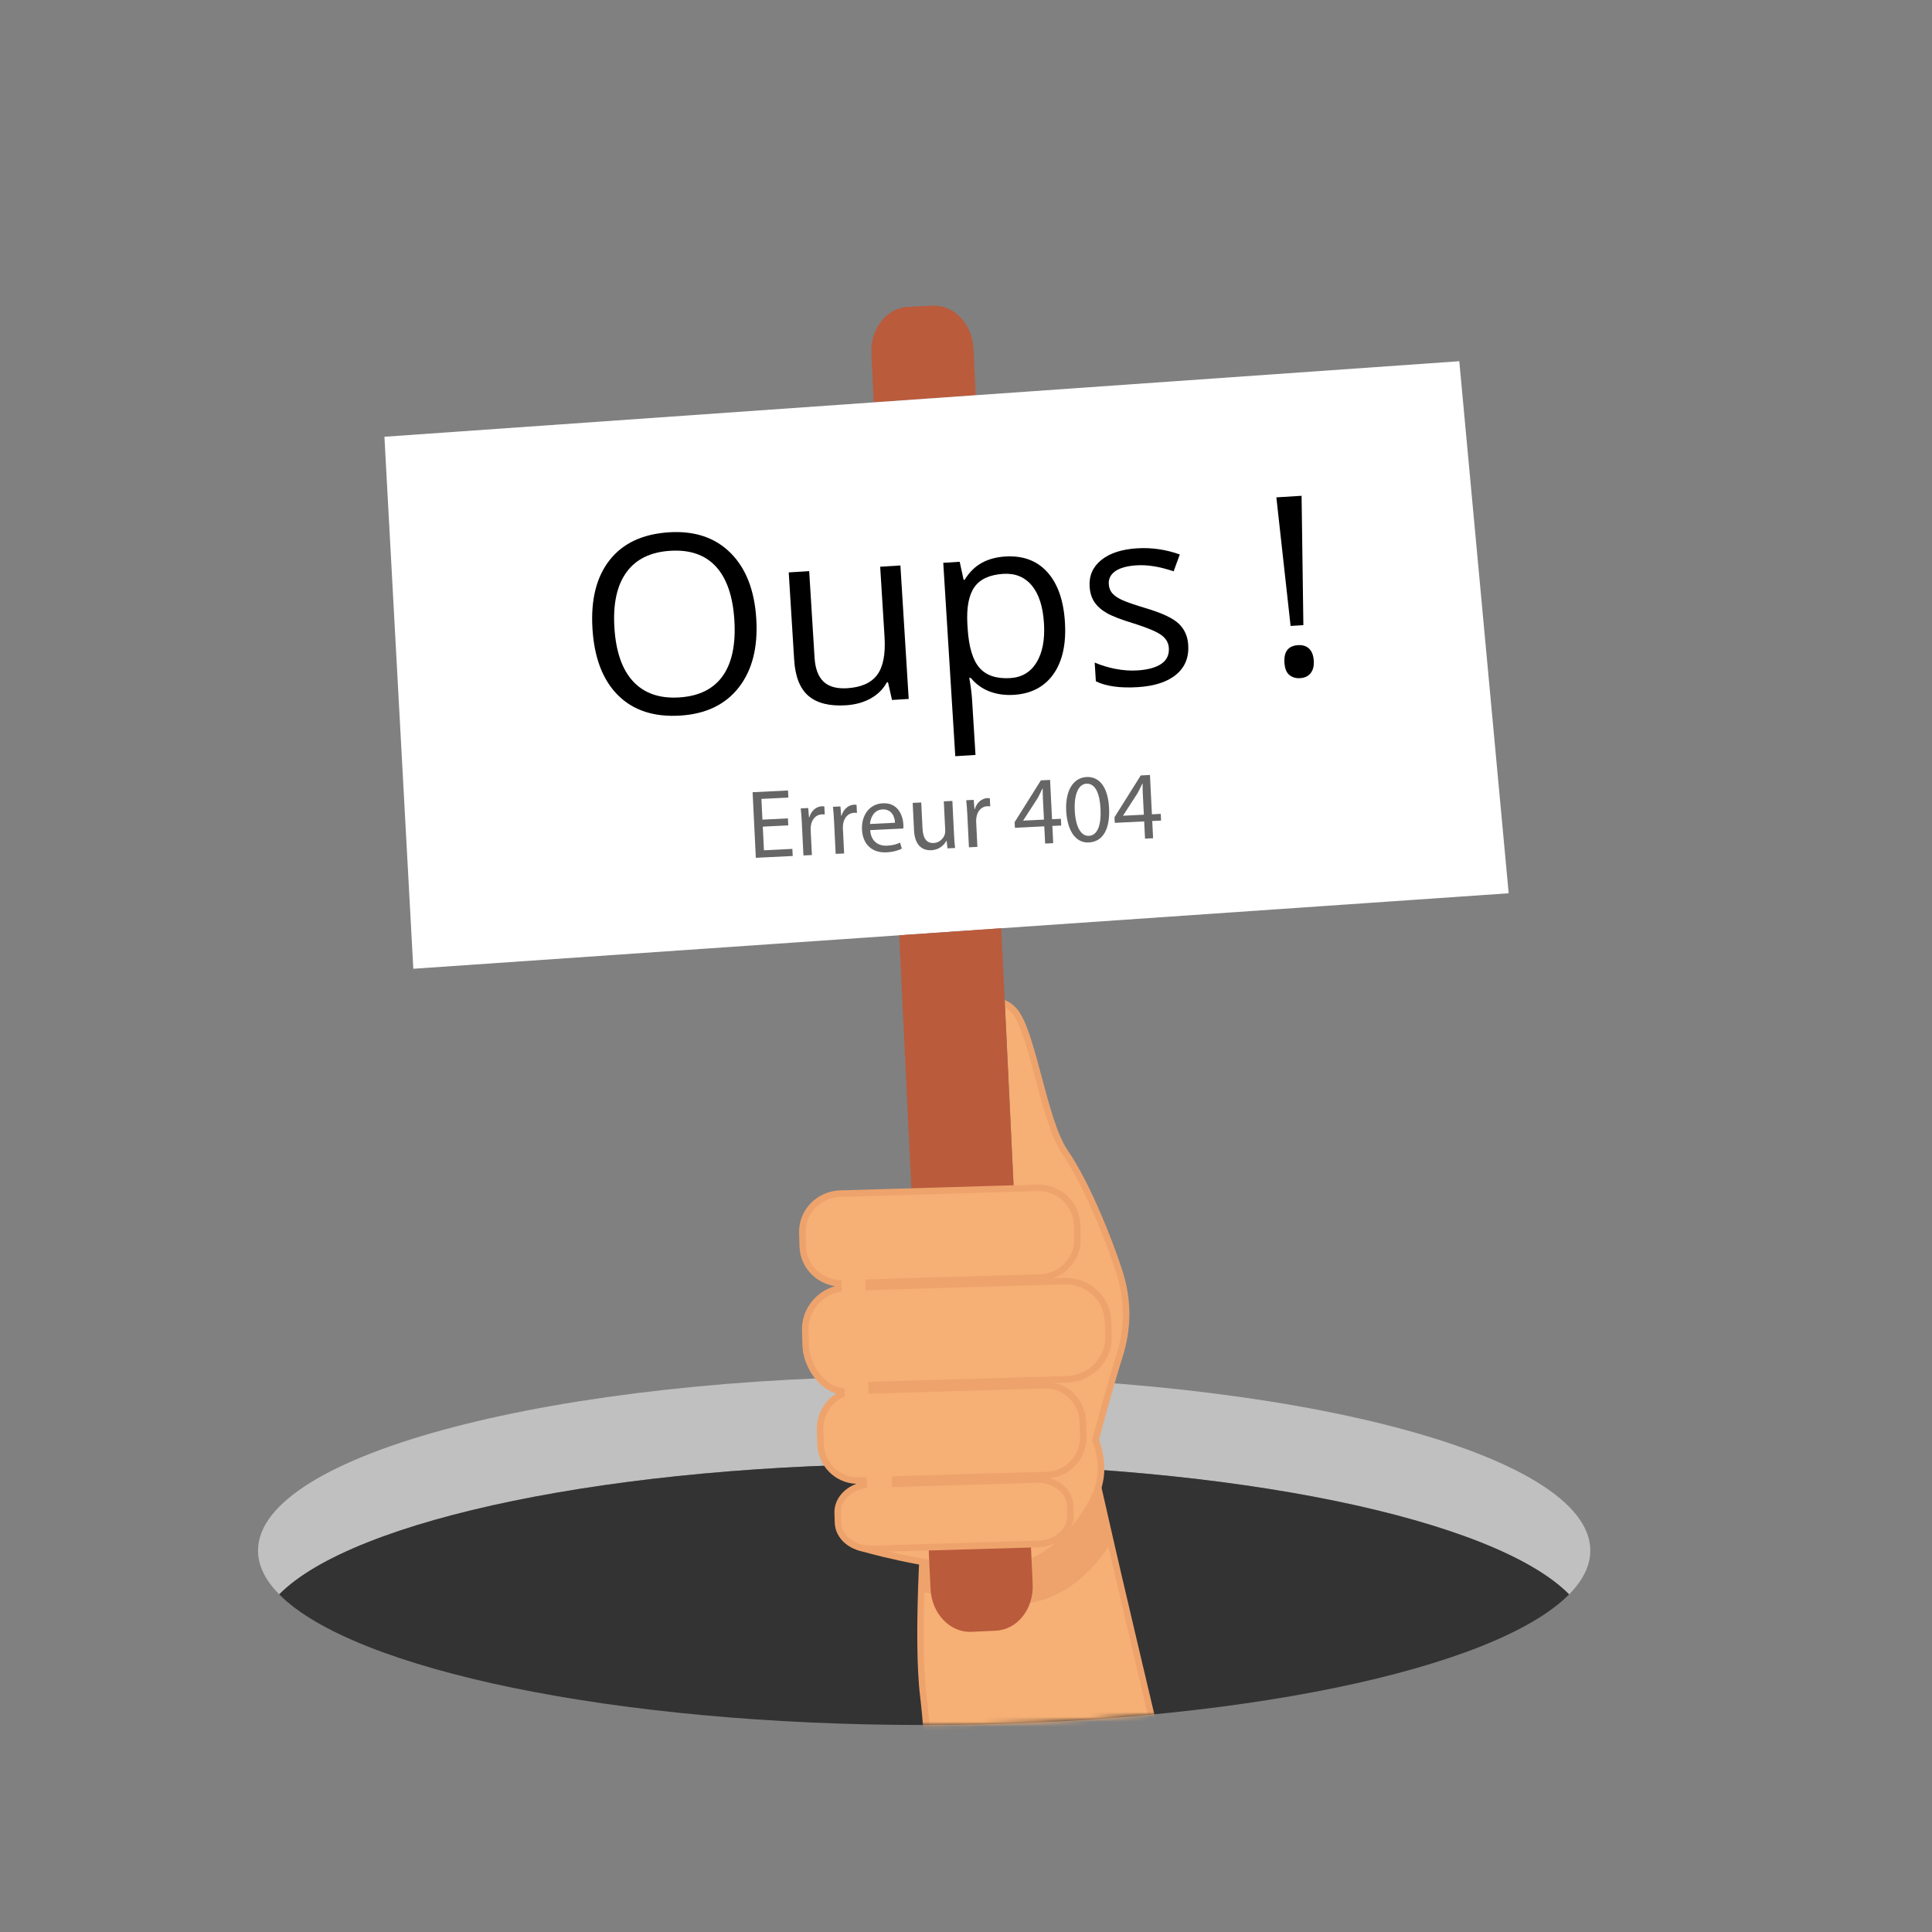 <svg id="error" version="1.1" xmlns="http://www.w3.org/2000/svg" xmlns:xlink="http://www.w3.org/1999/xlink" x="0px" y="0px" width="400px" height="400px" viewBox="0 0 400 400" enable-background="new 0 0 400 400" xml:space="preserve">
		
	

		<rect x="0" y="0" width="400" height="400" fill="#808080" stroke="none"/>
		
	

		<g id="svg-hole">
			<g>
				<path fill="#C0C0C0" d="M324.867,330.098c2.863-2.897,4.389-5.938,4.389-9.072c0-19.946-61.748-36.116-137.918-36.116
					S53.42,301.078,53.42,321.025c0,3.133,1.524,6.174,4.389,9.07c15.366-15.556,69.323-27.046,133.529-27.046
					C255.545,303.051,309.502,314.541,324.867,330.098z"></path>
				<path fill="#333333" d="M324.867,330.098c-15.365-15.557-69.322-27.047-133.529-27.047c-64.206,0-118.163,11.49-133.529,27.047
					c15.366,15.557,69.323,27.045,133.529,27.045C255.545,357.143,309.502,345.652,324.867,330.098z"></path>
			</g>
		</g>
	

<g id="svg-hand_1_">
	<g id="svg-hand" mask="url('#Sldqbm8m75')" transform="matrix(1,0,0,1,9.977,-300.006)">
		<path fill="#F6AF74" stroke="#F6B075" stroke-width="2" stroke-miterlimit="10" d="M224.002,639.541
			c-0.989-4.156-2.063-8.734-3.207-13.664c-0.425-1.831-0.858-3.705-1.302-5.631c-0.957,1.461-2.423,3.426-4.395,5.339
			c-3.47,3.367-8.512,6.571-15.142,6.571c-0.448,0-0.903-0.014-1.364-0.043c-5.405-0.354-11.179-1.168-17.174-2.422
			c-0.208,6.727-0.282,15.629,0.449,21.48c0.872,6.979,3.285,39.989,3.925,48.082c2.282,0.029,4.577,0.046,6.888,0.046
			c14.876,0,31.888-0.616,45.312-1.758C235.236,687.629,226.856,651.527,224.002,639.541z"></path>
		<path fill="#EEA36C" d="M225.31,639.23c-0.963-4.043-2.007-8.49-3.116-13.271c-0.551-2.371-1.115-4.821-1.697-7.353l0.002-0.004
			l-0.06-0.258c-2.471-10.757-4.307-18.978-4.307-18.979l-0.202-0.904l-35.377,20.811l-0.023,0.356
			c-0.002,0.039-0.253,3.972-0.429,9.216l-0.019,0.562l0.004,0.001c-0.216,6.8-0.3,15.92,0.451,21.93
			c0.863,6.921,3.27,39.81,3.907,47.896c0.227,0.004,0.45,0.009,0.677,0.012c0.225,0.003,0.448,0.006,0.674,0.009
			c-0.64-8.094-3.053-41.103-3.925-48.082c-0.73-5.853-0.657-14.755-0.448-21.479c0.54,0.113,1.066,0.203,1.603,0.309
			c0.89,0.175,1.78,0.355,2.658,0.512c0.566,0.102,1.121,0.182,1.684,0.273c0.929,0.152,1.859,0.311,2.774,0.439
			c0.448,0.062,0.883,0.107,1.328,0.166c1.007,0.131,2.017,0.267,3.005,0.369c0.035,0.004,0.068,0.006,0.104,0.01
			c1.357,0.141,2.701,0.26,4.019,0.346c0.46,0.029,0.915,0.045,1.363,0.045c0.001,0,0,0,0.001,0c0.819,0,1.611-0.055,2.383-0.146
			c0.036-0.004,0.071-0.01,0.107-0.015c0.341-0.043,0.677-0.093,1.008-0.151c0.057-0.011,0.111-0.021,0.169-0.031
			c0.312-0.06,0.618-0.123,0.921-0.195c0.061-0.014,0.119-0.028,0.179-0.043c0.304-0.075,0.604-0.156,0.897-0.244
			c0.049-0.016,0.098-0.027,0.146-0.043c0.315-0.098,0.627-0.2,0.934-0.311c0.021-0.008,0.045-0.017,0.066-0.023
			c6.483-2.363,10.721-7.646,12.727-10.71c0.442,1.924,0.877,3.798,1.302,5.629c1.144,4.931,2.219,9.509,3.207,13.664
			c2.854,11.985,11.232,48.089,13.99,58.001c0.227-0.02,0.454-0.039,0.681-0.057c0.228-0.021,0.454-0.041,0.683-0.062
			C236.605,687.54,228.182,651.294,225.31,639.23z"></path>
		<path fill="#BA5B3C" d="M191.569,372.173c-0.236-5.108-4.036-9.083-8.484-8.875l-5.034,0.233
			c-4.448,0.209-7.861,4.519-7.623,9.628l0.486,10.153l21.119-1.482L191.569,372.173z"></path>
		<polygon fill="#FFFFFF" points="292.153,374.793 192.031,381.83 170.911,383.312 69.614,390.432 75.595,500.578 176.198,493.645 
			197.32,492.189 302.378,484.949 		"></polygon>
		<path fill="#F6AF74" d="M221.744,563.232c-2.017-6.271-6.721-18.145-11.199-24.64c-4.48-6.495-6.72-25.086-10.545-29.343
			c-0.626-0.695-1.279-1.161-1.934-1.458l1.834,38.283l4.817-0.144c4.451-0.131,8.164,3.287,8.293,7.633l0.084,2.842
			c0.128,4.348-3.376,7.978-7.827,8.109l-4.478,0.131l0.042,0.875l9.457-0.278c4.905-0.146,8.999,3.593,9.14,8.35l0.092,3.109
			c0.142,4.758-3.724,8.729-8.631,8.875l-9.084,0.271l0.053,1.092l4.416-0.131c4.26-0.127,7.815,3.297,7.943,7.644l0.084,2.841
			c0.129,4.348-3.22,7.973-7.479,8.1l-4.074,0.121l0.041,0.875l1.812-0.055c3.77-0.111,6.897,2.328,6.989,5.447l0.061,2.039
			c0.093,3.119-2.888,5.74-6.654,5.851l-1.568,0.046l-21.161,0.625l-11.761,0.35c-0.796,0.022-1.562-0.073-2.277-0.26
			c0,0,5.94,1.797,14.196,3.197c3.627,0.615,7.698,1.154,11.913,1.43c3.458,0.228,6.55-0.447,9.266-1.662
			c8.132-3.639,12.881-12.129,13.906-15.838c1.367-4.951-0.695-9.387-0.695-9.387s3.136-11.646,4.928-17.246
			S223.76,569.503,221.744,563.232z"></path>
		<path fill="#EEA36C" d="M222.384,563.025c-2.045-6.361-6.737-18.219-11.286-24.814c-2.186-3.169-3.844-9.385-5.447-15.396
			c-1.613-6.055-3.141-11.775-5.149-14.012c-0.743-0.826-1.57-1.408-2.469-1.75l0.035,0.74l0.037,0.777
			c0.494,0.273,0.962,0.646,1.396,1.13c1.794,1.997,3.349,7.825,4.852,13.46c1.634,6.121,3.321,12.453,5.641,15.812
			c4.435,6.43,9.17,18.418,11.112,24.463c1.864,5.803,1.864,11.457,0,17.285c-1.776,5.551-4.904,17.159-4.938,17.276l-0.062,0.235
			l0.103,0.222c0.02,0.042,1.938,4.284,0.658,8.924c-1.302,4.703-9.116,17.882-22.48,17.009c-9.426-0.615-18.22-2.576-22.754-3.73
			l-1.122,0.033c-0.796,0.022-1.561-0.072-2.277-0.26c-0.22-0.058-0.434-0.128-0.644-0.201l-0.146,0.664l0.596,0.18
			c0.123,0.039,12.531,3.758,26.26,4.656c0.462,0.029,0.915,0.045,1.364,0.045c13.363,0,21.169-13.223,22.499-18.037
			c1.254-4.539-0.218-8.608-0.634-9.616c0.446-1.649,3.229-11.897,4.857-16.991C224.337,575.025,224.337,569.104,222.384,563.025z"></path>
		<polygon fill="#BA5B3C" points="198.105,508.57 198.068,507.793 198.031,507.053 197.32,492.189 176.198,493.645 178.74,546.7 
			183.574,546.559 184.263,546.537 184.95,546.518 199.902,546.076 		"></polygon>
		<path fill="#F6AF74" d="M175.586,586.623l0.691-0.021l17.121-0.506l8.407-0.248l9.084-0.268c4.907-0.145,8.771-4.118,8.631-8.875
			l-0.092-3.109c-0.141-4.758-4.233-8.496-9.14-8.352l-29.557,0.875l-0.69,0.02l-0.37,0.012l-0.322,0.011l-9.469,0.278l-0.025-0.875
			l9.688-0.285l0.089-0.004l0.604-0.018l0.691-0.02l19.865-0.588l4.478-0.133c4.451-0.131,7.956-3.763,7.826-8.107l-0.084-2.842
			c-0.128-4.348-3.841-7.764-8.292-7.633l-4.817,0.143l-14.95,0.441l-0.688,0.02l-0.688,0.021l-4.833,0.143l-14.771,0.436
			c-4.452,0.131-7.956,3.764-7.827,8.109l0.084,2.842c0.119,4.031,3.323,7.258,7.339,7.602l0.033,1.105
			c-4.032,0.918-6.982,4.482-6.859,8.648l0.093,3.111c0.122,4.166,3.316,8.862,7.396,9.541l0.019,0.604
			c-2.696,1.291-4.527,4.125-4.434,7.357l0.084,2.842c0.129,4.348,3.686,7.77,7.943,7.645l0.965-0.029l0.029,0.979
			c-3.142,0.59-5.459,2.952-5.377,5.709l0.06,2.039c0.067,2.258,1.729,4.151,4.068,4.985c0.209,0.074,0.423,0.146,0.644,0.203
			c0.717,0.187,1.48,0.282,2.277,0.26l1.121-0.032l33.368-0.987c3.768-0.109,6.748-2.73,6.655-5.852l-0.061-2.039
			c-0.093-3.118-3.222-5.559-6.989-5.446l-29.223,0.862l-0.026-0.875l31.471-0.93c4.259-0.125,7.605-3.752,7.478-8.1l-0.084-2.841
			c-0.127-4.347-3.684-7.769-7.942-7.644l-30.236,0.893l-0.692,0.021l-0.692,0.021l-4.14,0.122l-0.032-1.092l4.411-0.131
			L175.586,586.623z"></path>
		<path fill="#EEA36C" d="M170.26,621.367c-4.056,0-7.312-2.682-7.413-6.104l-0.06-2.039c-0.078-2.625,1.768-4.986,4.54-6.009
			c-4.433-0.151-7.966-3.739-8.101-8.295l-0.084-2.842c-0.091-3.093,1.461-5.964,4.016-7.546c-4.087-1.262-6.88-5.963-6.997-9.957
			l-0.094-3.11c-0.124-4.213,2.718-7.985,6.827-9.18c-4.104-0.638-7.218-4.054-7.339-8.179l-0.084-2.842
			c-0.14-4.711,3.664-8.658,8.479-8.801l40.748-1.203c4.875-0.15,8.844,3.549,8.983,8.285l0.084,2.842
			c0.067,2.283-0.779,4.457-2.385,6.121c-0.92,0.953-2.026,1.672-3.242,2.125l2.13-0.064c5.335-0.146,9.68,3.857,9.831,9.004
			l0.092,3.109c0.073,2.482-0.854,4.848-2.611,6.654c-1.753,1.803-4.122,2.836-6.671,2.912l-2.606,0.076
			c3.698,0.812,6.468,4.082,6.587,8.105l0.084,2.842c0.068,2.279-0.739,4.447-2.271,6.106c-1.409,1.524-3.276,2.453-5.307,2.647
			c2.795,0.85,4.789,3.064,4.868,5.73l0.062,2.039c0.05,1.713-0.699,3.338-2.109,4.578c-1.374,1.208-3.221,1.906-5.199,1.964
			l-34.49,1.021C170.438,621.365,170.35,621.367,170.26,621.367z M169.459,605.824l0.064,2.226l-0.563,0.104
			c-2.869,0.539-4.899,2.654-4.83,5.029l0.061,2.039c0.081,2.754,2.873,4.918,6.297,4.797l34.491-1.021
			c1.665-0.049,3.211-0.629,4.353-1.631c1.104-0.97,1.69-2.224,1.651-3.529l-0.061-2.038c-0.079-2.691-2.746-4.8-6.07-4.8
			l-0.228,0.004l-29.896,0.884l-0.064-2.22l32.141-0.948c1.877-0.056,3.622-0.854,4.91-2.252c1.293-1.398,1.974-3.23,1.916-5.156
			l-0.084-2.842c-0.115-3.923-3.209-6.994-7.044-6.994l-0.207,0.004l-36.434,1.076l-0.071-2.437l41.08-1.216
			c2.197-0.063,4.238-0.952,5.747-2.504c1.501-1.545,2.294-3.562,2.23-5.68l-0.092-3.109c-0.13-4.4-3.847-7.832-8.447-7.696
			l-41.081,1.213l-0.064-2.217l36.084-1.067c1.977-0.058,3.812-0.863,5.167-2.269c1.352-1.4,2.063-3.229,2.008-5.147l-0.084-2.843
			c-0.117-3.989-3.464-7.125-7.603-6.979l-40.747,1.203c-4.073,0.121-7.293,3.447-7.176,7.418l0.084,2.842
			c0.107,3.645,2.999,6.633,6.727,6.951l0.597,0.051l0.067,2.258l-0.539,0.123c-3.783,0.859-6.448,4.215-6.338,7.975l0.093,3.109
			c0.107,3.689,2.941,8.252,6.835,8.898l0.545,0.09l0.046,1.595l-0.394,0.188c-2.545,1.217-4.136,3.859-4.052,6.731l0.084,2.842
			c0.116,3.923,3.211,6.994,7.046,6.994L169.459,605.824z"></path>
		<g>
			<path d="M146.602,428.122c0.367,5.899-0.837,10.632-3.609,14.196c-2.773,3.563-6.817,5.511-12.129,5.841
				c-5.43,0.338-9.722-1.062-12.878-4.198c-3.155-3.137-4.923-7.73-5.299-13.783c-0.373-6,0.816-10.744,3.57-14.23
				c2.753-3.486,6.853-5.399,12.299-5.737c5.295-0.33,9.534,1.095,12.719,4.271C144.458,417.659,146.235,422.205,146.602,428.122z
				 M117.228,429.947c0.312,4.992,1.609,8.712,3.896,11.16c2.287,2.449,5.456,3.547,9.506,3.295c4.085-0.254,7.09-1.732,9.015-4.434
				c1.924-2.701,2.731-6.557,2.42-11.566c-0.309-4.959-1.581-8.654-3.814-11.09c-2.235-2.434-5.388-3.525-9.454-3.271
				c-4.085,0.254-7.111,1.736-9.076,4.449C117.751,421.204,116.922,425.021,117.228,429.947z"></path>
			<path d="M157.556,418.253l1.114,17.929c0.14,2.252,0.757,3.9,1.852,4.946c1.095,1.045,2.733,1.5,4.919,1.365
				c2.892-0.181,4.956-1.101,6.194-2.765c1.238-1.662,1.745-4.285,1.523-7.865l-0.902-14.523l4.186-0.26l1.718,27.634l-3.453,0.214
				l-0.836-3.668l-0.228,0.014c-0.771,1.416-1.896,2.531-3.373,3.349s-3.188,1.287-5.14,1.407c-3.361,0.209-5.928-0.432-7.699-1.926
				c-1.771-1.492-2.768-3.994-2.985-7.508l-1.124-18.078L157.556,418.253z"></path>
			<path d="M199.924,443.867c-1.799,0.111-3.463-0.118-4.991-0.689c-1.528-0.572-2.841-1.515-3.935-2.83l-0.304,0.018
				c0.303,1.601,0.498,3.125,0.589,4.57l0.707,11.371l-4.187,0.26l-2.488-40.039l3.403-0.211l0.815,3.746l0.2-0.013
				c0.981-1.579,2.166-2.75,3.555-3.511c1.387-0.762,3.005-1.2,4.854-1.314c3.666-0.227,6.57,0.85,8.719,3.23
				c2.146,2.381,3.361,5.832,3.645,10.354c0.28,4.539-0.513,8.127-2.382,10.767C206.254,442.212,203.522,443.645,199.924,443.867z
				 M197.76,418.816c-2.824,0.176-4.818,1.084-5.981,2.727c-1.162,1.643-1.655,4.169-1.478,7.583l0.059,0.935
				c0.24,3.883,1.062,6.621,2.459,8.213c1.398,1.592,3.526,2.297,6.385,2.121c2.387-0.148,4.196-1.231,5.43-3.248
				c1.231-2.018,1.743-4.724,1.534-8.119c-0.216-3.446-1.057-6.049-2.522-7.805C202.175,419.467,200.214,418.665,197.76,418.816z"></path>
			<path d="M236.034,433.549c0.158,2.572-0.676,4.614-2.505,6.129c-1.829,1.516-4.477,2.379-7.938,2.594
				c-3.665,0.229-6.559-0.174-8.681-1.207l-0.242-3.883c1.369,0.59,2.828,1.031,4.374,1.323c1.544,0.293,3.021,0.394,4.437,0.306
				c2.186-0.136,3.843-0.588,4.977-1.359c1.135-0.77,1.655-1.871,1.566-3.299c-0.066-1.076-0.591-1.967-1.569-2.674
				c-0.981-0.707-2.856-1.498-5.63-2.371c-2.63-0.799-4.511-1.521-5.64-2.168s-1.983-1.408-2.571-2.283
				c-0.586-0.875-0.918-1.942-0.995-3.203c-0.141-2.252,0.666-4.088,2.417-5.504s4.225-2.225,7.417-2.422
				c2.976-0.186,5.921,0.238,8.837,1.272l-1.275,3.496c-2.846-0.97-5.393-1.386-7.646-1.246c-1.984,0.124-3.46,0.527-4.432,1.212
				c-0.969,0.684-1.42,1.573-1.354,2.666c0.046,0.739,0.273,1.357,0.686,1.854c0.411,0.498,1.05,0.957,1.92,1.375
				c0.871,0.419,2.525,0.998,4.97,1.742c3.352,0.99,5.643,2.053,6.867,3.191C235.25,430.229,235.92,431.717,236.034,433.549z"></path>
			<path d="M255.951,437.195c-0.143-2.285,0.797-3.491,2.813-3.616c0.976-0.062,1.745,0.187,2.312,0.741
				c0.564,0.557,0.881,1.389,0.951,2.498c0.067,1.076-0.149,1.929-0.65,2.56s-1.229,0.976-2.188,1.035
				c-0.874,0.056-1.611-0.166-2.218-0.66C256.368,439.258,256.028,438.406,255.951,437.195z M259.873,429.436l-2.646,0.164
				l-2.947-26.621l5.222-0.324L259.873,429.436z"></path>
		</g>
		<g>
			<path fill="#666666" d="M153.228,470.893l-5.277,0.26l0.24,4.896l5.882-0.29l0.072,1.471l-7.635,0.375l-0.669-13.578l7.333-0.361
				l0.072,1.471l-5.581,0.275l0.212,4.291l5.277-0.26L153.228,470.893z"></path>
			<path fill="#666666" d="M156.035,470.412c-0.057-1.146-0.125-2.135-0.23-3.038l1.551-0.077l0.155,1.911l0.081-0.004
				c0.377-1.331,1.404-2.209,2.593-2.269c0.201-0.01,0.344,0.004,0.506,0.037l0.083,1.672c-0.184-0.031-0.364-0.043-0.605-0.031
				c-1.249,0.061-2.089,1.052-2.267,2.394c-0.027,0.244-0.055,0.527-0.04,0.83l0.257,5.198l-1.754,0.086L156.035,470.412z"></path>
			<path fill="#666666" d="M162.707,470.083c-0.058-1.147-0.126-2.136-0.23-3.038l1.551-0.076l0.154,1.911l0.081-0.005
				c0.378-1.331,1.405-2.209,2.595-2.268c0.201-0.01,0.344,0.002,0.506,0.035l0.083,1.672c-0.185-0.031-0.364-0.043-0.605-0.03
				c-1.249,0.062-2.089,1.052-2.266,2.394c-0.028,0.245-0.056,0.527-0.04,0.83l0.256,5.197l-1.753,0.086L162.707,470.083z"></path>
			<path fill="#666666" d="M170.19,471.875c0.159,2.395,1.737,3.307,3.513,3.219c1.269-0.062,2.022-0.322,2.674-0.637l0.363,1.255
				c-0.609,0.313-1.66,0.688-3.213,0.765c-3.002,0.148-4.893-1.738-5.037-4.68c-0.146-2.941,1.475-5.342,4.313-5.48
				c3.183-0.157,4.168,2.601,4.256,4.394c0.02,0.362-0.009,0.647-0.021,0.829L170.19,471.875z M175.324,470.35
				c-0.036-1.129-0.605-2.857-2.602-2.759c-1.792,0.089-2.497,1.778-2.577,3.015L175.324,470.35z"></path>
			<path fill="#666666" d="M187.552,472.918c0.051,1.008,0.113,1.895,0.212,2.654l-1.571,0.078l-0.18-1.586l-0.041,0.002
				c-0.424,0.81-1.4,1.887-3.134,1.973c-1.529,0.074-3.404-0.68-3.573-4.105l-0.281-5.699l1.773-0.088l0.267,5.398
				c0.092,1.854,0.718,3.075,2.328,2.996c1.188-0.059,1.975-0.926,2.257-1.727c0.088-0.268,0.134-0.592,0.115-0.914l-0.294-5.983
				l1.773-0.087L187.552,472.918z"></path>
			<path fill="#666666" d="M190.3,468.725c-0.057-1.148-0.125-2.136-0.23-3.039l1.552-0.076l0.154,1.91l0.08-0.004
				c0.378-1.33,1.405-2.209,2.595-2.268c0.201-0.01,0.343,0.003,0.506,0.036l0.083,1.672c-0.186-0.031-0.366-0.043-0.606-0.031
				c-1.25,0.062-2.089,1.052-2.266,2.394c-0.028,0.244-0.056,0.527-0.04,0.83l0.256,5.197l-1.752,0.086L190.3,468.725z"></path>
			<path fill="#666666" d="M206.409,474.654l-0.177-3.565l-6.085,0.3l-0.058-1.166l5.432-8.65l1.912-0.094l0.403,8.14l1.833-0.091
				l0.066,1.39l-1.834,0.09l0.178,3.565L206.409,474.654z M206.163,469.699l-0.216-4.371c-0.032-0.686-0.045-1.372-0.039-2.059
				l-0.061,0.002c-0.366,0.787-0.661,1.365-0.994,1.988l-2.981,4.609l0.002,0.041L206.163,469.699z"></path>
			<path fill="#666666" d="M219.643,467.298c0.22,4.452-1.312,6.99-4.213,7.134c-2.558,0.125-4.409-2.187-4.663-6.516
				c-0.215-4.391,1.559-6.9,4.219-7.033C217.745,460.748,219.436,463.128,219.643,467.298z M212.542,467.852
				c0.168,3.403,1.31,5.287,2.921,5.207c1.812-0.09,2.576-2.248,2.411-5.592c-0.158-3.223-1.09-5.298-2.922-5.207
				C213.401,462.335,212.365,464.284,212.542,467.852z"></path>
			<path fill="#666666" d="M227.089,473.635l-0.178-3.566l-6.083,0.301l-0.059-1.168l5.432-8.648l1.912-0.095l0.401,8.14
				l1.834-0.091l0.068,1.39l-1.833,0.09l0.176,3.566L227.089,473.635z M226.844,468.682l-0.215-4.371
				c-0.034-0.687-0.047-1.373-0.041-2.059l-0.062,0.002c-0.364,0.786-0.659,1.365-0.992,1.986l-2.983,4.611l0.002,0.041
				L226.844,468.682z"></path>
		</g>
		<polygon display="none" fill="#BA5B3C" points="201.86,586.939 180.699,587.564 181.589,606.139 202.749,605.514 		"></polygon>
		<path fill="none" d="M204.719,545.934c4.451-0.131,8.164,3.287,8.293,7.633l0.084,2.843c0.128,4.347-3.376,7.978-7.827,8.108
			l-4.478,0.131l-19.865,0.588l-0.191,0.882l29.557-0.873c4.905-0.146,8.999,3.593,9.14,8.351l0.092,3.108
			c0.142,4.758-3.724,8.729-8.631,8.875l-9.084,0.269l-8.407,0.248l-17.121,0.508l-0.238,1.1l30.237-0.893
			c4.259-0.127,7.814,3.297,7.942,7.643l0.084,2.842c0.129,4.348-3.22,7.973-7.479,8.1l-31.47,0.931l0.025,0.875l29.224-0.863
			c3.769-0.11,6.896,2.328,6.989,5.447l0.06,2.038c0.094,3.119-2.888,5.74-6.654,5.852l-33.368,0.986
			c4.535,1.152,13.328,3.113,22.754,3.73c13.364,0.873,21.181-12.305,22.48-17.01c1.28-4.639-0.639-8.881-0.658-8.923l-0.103-0.222
			l0.062-0.236c0.032-0.117,3.16-11.727,4.938-17.277c1.864-5.828,1.864-11.482,0-17.283c-1.942-6.047-6.679-18.033-11.112-24.463
			c-2.317-3.361-4.007-9.69-5.641-15.812c-1.502-5.637-3.058-11.465-4.853-13.46c-0.435-0.483-0.901-0.856-1.396-1.13l1.797,37.505
			L204.719,545.934z"></path>
		<polygon fill="#EEA36C" points="180.042,566.139 180.735,566.117 180.926,565.236 180.235,565.258 179.631,565.275 
			179.541,565.277 179.35,566.158 179.673,566.148 		"></polygon>
		<polygon fill="none" points="169.856,565.564 169.882,566.438 179.35,566.158 179.541,565.277 		"></polygon>
		<polygon fill="#EEA36C" points="175.586,586.623 174.894,586.643 174.655,587.743 175.347,587.723 176.038,587.702 
			176.278,586.602 		"></polygon>
		<path fill="#BA5B3C" d="M203.827,627.995l-0.031-0.651h0.009l-0.333-6.947l-21.16,0.617l0.125,2.617
			c-0.003-0.001-0.006-0.002-0.009-0.002l0.257,5.352c0.237,5.111,4.037,9.084,8.485,8.877l5.034-0.234
			C200.653,637.414,204.066,633.104,203.827,627.995z"></path>
	</g>
</g>
<desc>Created with Snap</desc><defs><mask id="Sldqbm8m75"><g id="svg-mask" transform="matrix(1,0,0,1,-9.976,300.006)">
			<path fill="#f6f5f4" d="M6.789,4.774v325.322h51.02c15.366,15.557,69.323,27.047,133.529,27.047
				c64.207,0,118.164-11.49,133.529-27.047h67.938V4.774H6.789z"></path>
		</g></mask></defs></svg>
		
